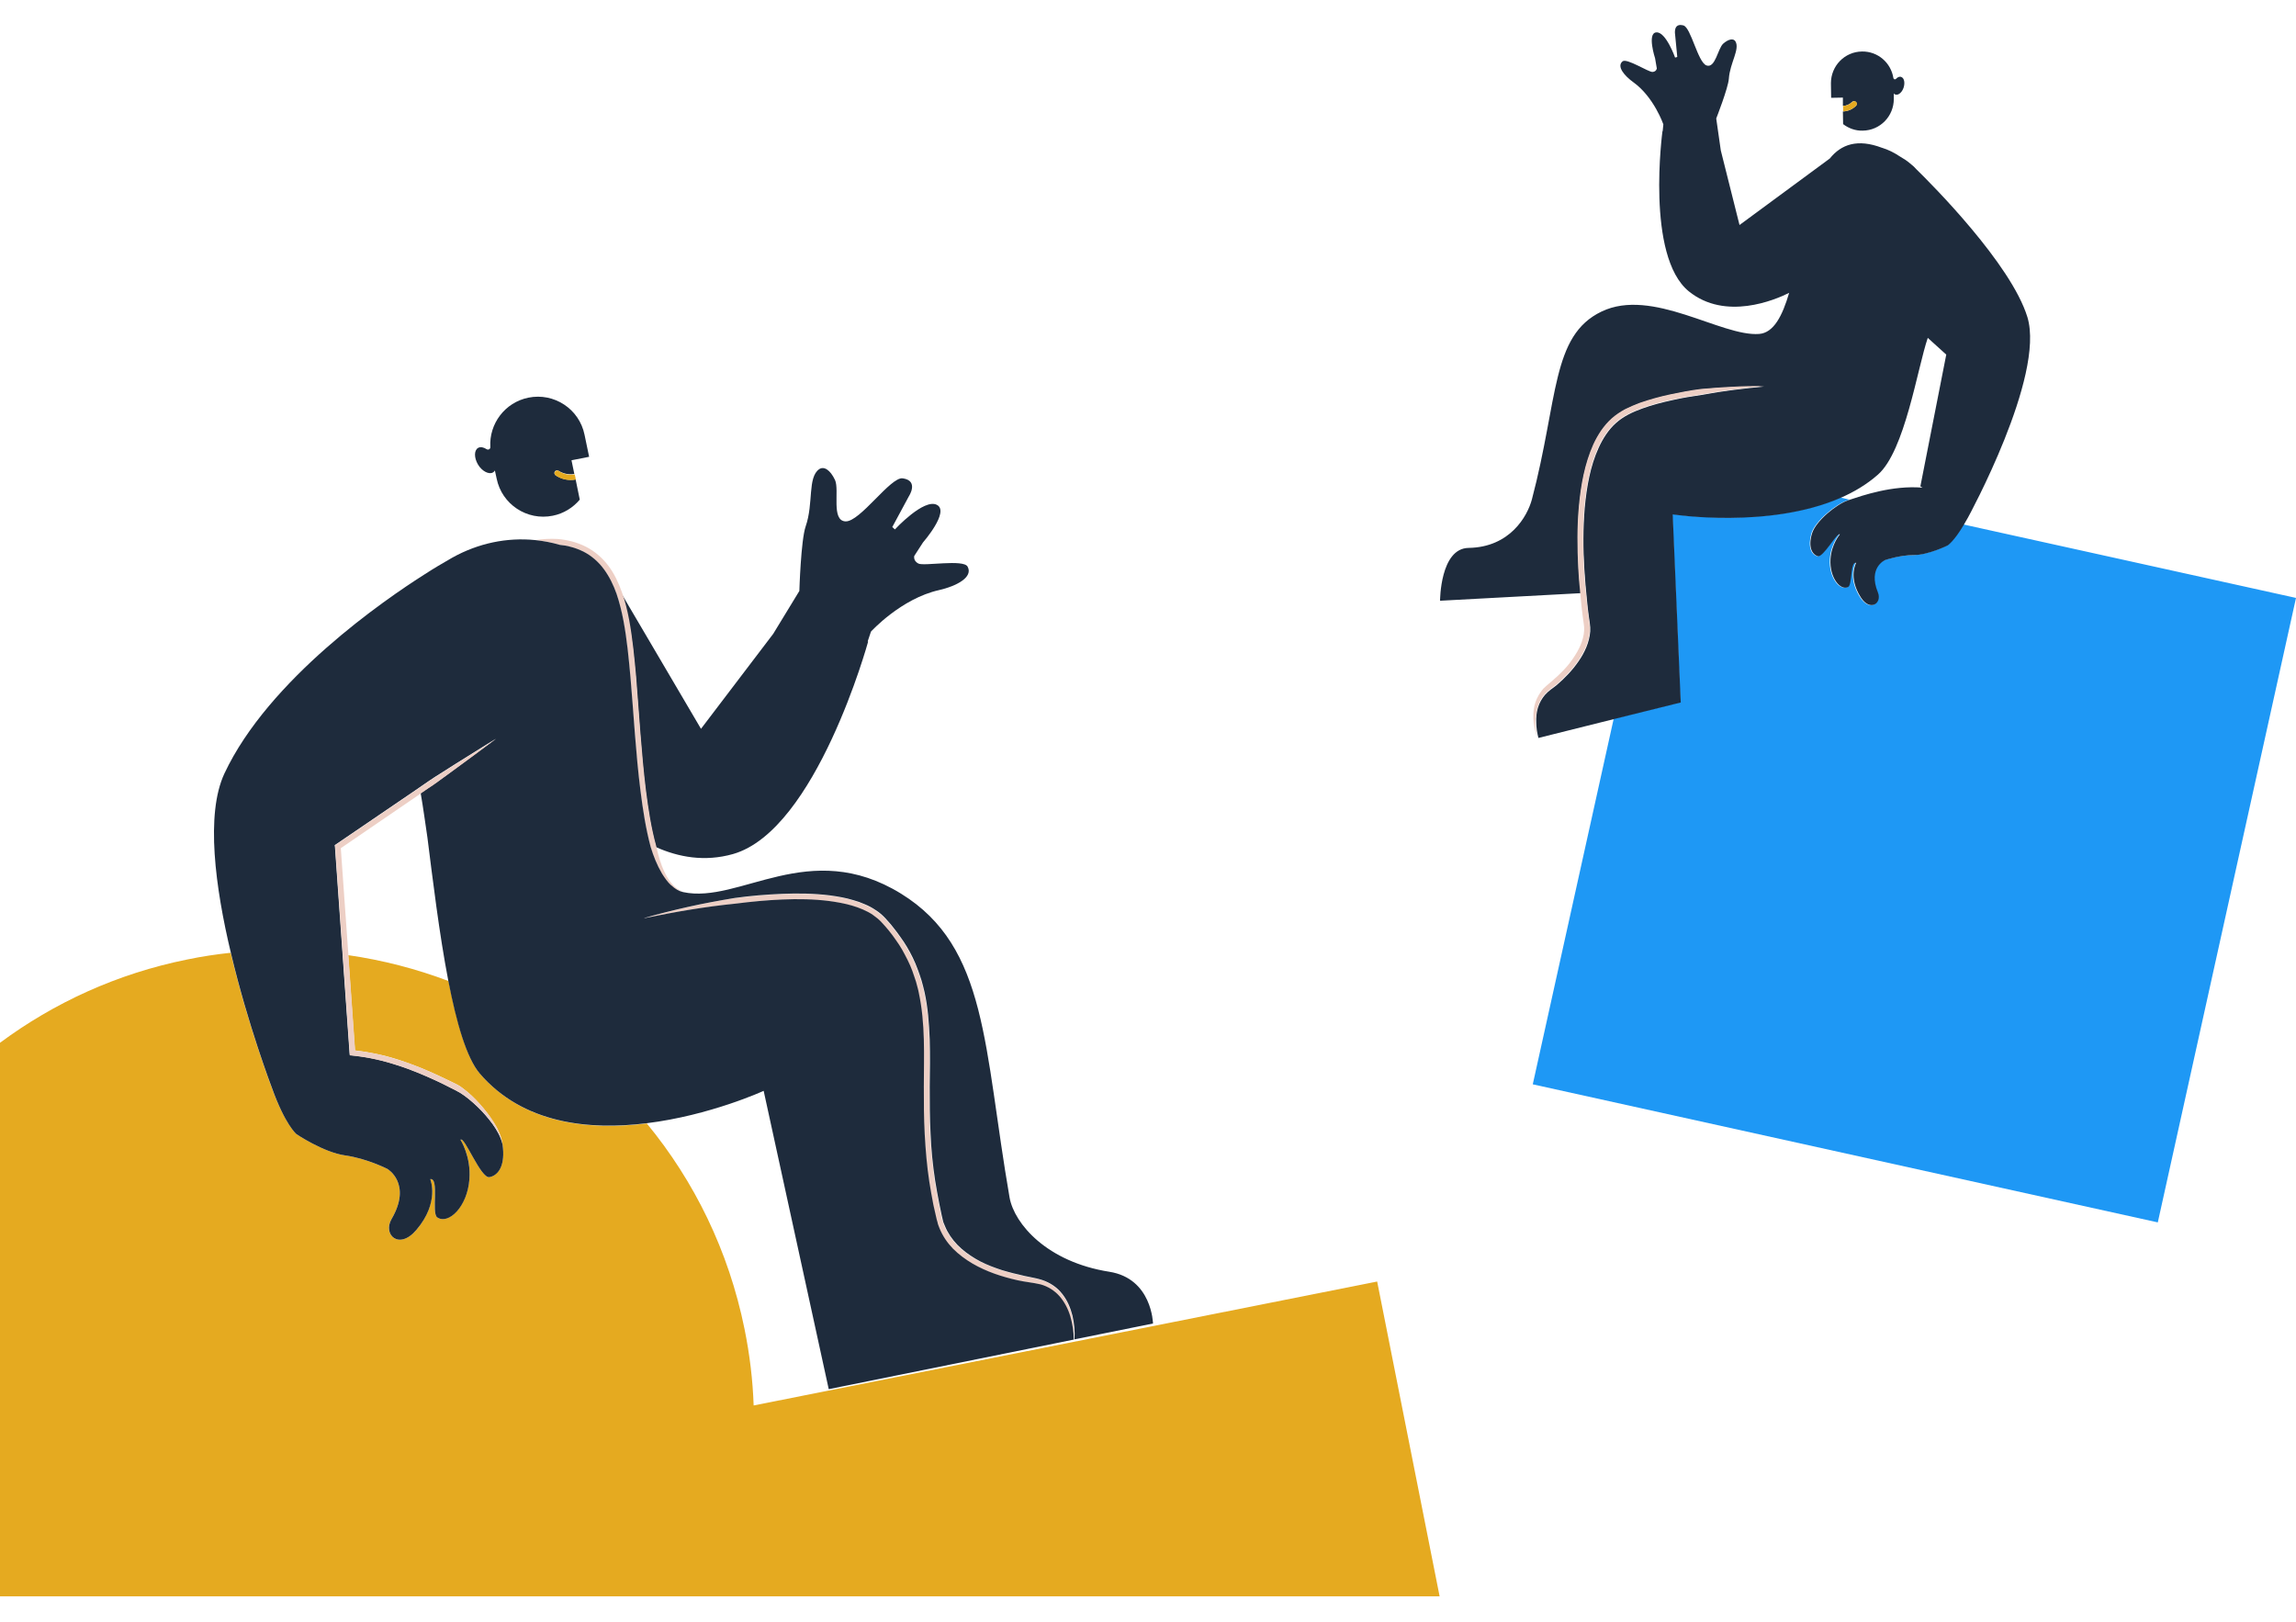 <svg width="1195" height="844" viewBox="0 0 1195 844" fill="none" xmlns="http://www.w3.org/2000/svg">
<path d="M392.254 731.455C391.801 718.329 390.215 704.976 387.497 691.623C379.228 650.885 361.331 614.674 336.639 584.686C306.735 588.421 272.414 585.026 249.874 558.886C242.964 550.964 237.754 532.293 233.45 510.566C216.686 504.229 199.242 499.702 181.232 497.1L184.743 546.664C192.446 547.57 200.035 549.154 207.397 551.53C215.1 554.02 222.576 557.075 229.938 560.583L235.375 563.186C236.281 563.639 237.187 564.091 238.094 564.544L239.453 565.336L240.699 566.241C244.097 568.731 247.042 571.559 249.76 574.615C252.479 577.67 254.971 580.839 257.123 584.347C259.275 587.741 260.974 591.589 261.541 595.549C263.126 606.187 259.502 611.732 254.744 612.637C250.327 613.542 241.832 591.25 239.679 593.174C239.679 593.174 245.23 601.773 244.323 613.655C243.191 628.14 233.223 637.532 227.56 633.572C224.388 631.421 228.805 613.089 223.935 613.655C223.935 613.655 228.919 625.651 216.686 640.135C207.624 650.772 199.015 642.512 203.773 634.477C214.647 615.919 201.621 608.337 201.621 608.337C201.621 608.337 190.86 602.905 179.646 601.321C168.319 599.737 154.274 590.231 154.274 590.231C154.274 590.231 148.384 585.252 141.361 565.902C141.361 565.902 128.901 533.312 120.066 495.855C112.59 496.648 105.001 497.779 97.412 499.363C60.939 506.718 28.091 521.882 0 542.704V830.811H749.281L716.773 666.954L392.254 731.455Z" fill="#E5AA20"/>
<path d="M1013.31 283.907C1013.31 283.907 1003.35 288.773 995.758 288.886C988.282 288.886 980.806 291.489 980.806 291.489C980.806 291.489 971.631 295.223 977.068 308.35C979.447 314.008 973.104 318.648 968.12 310.84C961.437 300.316 965.741 292.96 965.741 292.96C962.57 292.055 963.816 304.389 961.55 305.521C957.473 307.558 951.809 300.542 952.375 291.036C952.828 283.228 957.246 278.136 957.246 278.136C956.113 276.665 948.524 290.357 945.692 289.452C942.634 288.433 940.822 284.473 942.747 277.683C944.786 270.894 956 262.181 961.324 260.483C961.664 260.37 962.117 260.256 962.57 260.03L957.699 258.898C920.32 275.194 870.368 267.499 870.368 267.499L874.559 365.383L839.898 373.983L797.762 564.319L1123.07 636.176L1195 311.179L1021.81 272.931C1016.6 281.757 1013.31 283.907 1013.31 283.907Z" fill="#1E98F5"/>
<path d="M821.661 296.126C821.095 285.263 820.981 274.399 822.001 263.423C823.02 252.559 824.946 241.583 829.476 231.512C830.609 229.022 831.968 226.533 833.554 224.269C835.14 221.893 836.952 219.743 839.104 217.932C841.257 216.009 843.635 214.424 846.014 213.179C848.506 211.821 850.998 210.803 853.603 209.898C858.813 208.087 864.137 206.616 869.461 205.485C874.785 204.353 880.221 203.335 885.545 202.656C890.982 202.09 896.419 201.75 901.856 201.524C907.293 201.298 912.73 201.184 918.167 201.184C907.406 202.203 896.646 203.448 885.998 205.485C880.675 206.277 875.351 207.069 870.14 208.314C864.93 209.445 859.72 210.803 854.736 212.614C849.752 214.424 844.881 216.688 841.03 220.196C839.104 221.893 837.405 223.93 835.933 226.08C834.46 228.23 833.214 230.493 832.082 232.982C827.664 242.601 825.852 253.351 824.832 263.988C823.926 274.739 823.926 285.489 824.606 296.239C824.946 301.671 825.399 306.99 825.965 312.308C826.192 315.024 826.531 317.627 826.871 320.343L827.438 324.303C827.551 324.982 827.551 325.774 827.664 326.453C827.664 327.132 827.664 327.924 827.664 328.603C827.211 334.374 824.719 339.693 821.548 344.22C818.376 348.859 814.525 352.82 810.334 356.441C809.314 357.346 808.068 358.138 807.049 358.93L805.576 360.175L805.237 360.515L804.897 360.854L804.217 361.533C802.518 363.457 801.272 365.72 800.479 368.209C799.686 370.699 799.46 373.415 799.573 376.017C799.573 378.733 800.026 381.336 800.706 384.052L840.124 374.207L874.784 365.607L870.594 267.723C870.594 267.723 920.546 275.418 957.925 259.123C964.947 256.067 971.63 252.106 977.407 247.014C991.453 234.68 997.909 191.792 1003.35 175.836L1012.97 184.55L999.495 253.125L1000.63 253.804C984.883 252.446 969.138 257.991 962.909 260.028C962.456 260.141 962.002 260.368 961.663 260.481C956.339 262.178 945.125 270.891 943.086 277.681C941.048 284.47 942.973 288.431 946.031 289.449C948.863 290.468 956.339 276.662 957.585 278.133C957.585 278.133 953.167 283.226 952.714 291.034C952.148 300.54 957.811 307.555 961.889 305.518C964.155 304.387 962.909 292.052 966.08 292.958C966.08 292.958 961.776 300.313 968.459 310.837C973.329 318.532 979.673 314.006 977.407 308.347C972.083 295.334 981.145 291.487 981.145 291.487C981.145 291.487 988.621 288.884 996.097 288.884C1003.57 288.884 1013.65 283.905 1013.65 283.905C1013.65 283.905 1017.05 281.755 1022.15 273.041C1022.83 271.91 1023.51 270.665 1024.3 269.307C1024.3 269.307 1064.51 195.866 1055.22 165.086C1046.73 137.362 1005.38 95.832 997.343 88.024C996.55 87.118 995.757 86.327 994.851 85.648C994.624 85.421 994.398 85.308 994.171 85.082C992.585 83.724 990.886 82.592 989.074 81.574C985.676 79.311 982.618 77.84 979.559 76.934C966.76 72.068 958.264 75.124 952.374 82.479L905.367 117.106L895.626 78.292L893.248 61.657C893.248 61.657 899.477 45.815 899.817 40.949C900.384 32.689 905.707 25.559 903.215 21.485C902.196 19.901 899.704 20.241 896.872 22.73C894.04 25.333 892.794 35.744 888.15 34.046C883.62 32.349 880.108 14.243 876.144 13.225C870.707 11.754 871.839 17.977 871.839 17.977L872.972 29.633L871.839 29.973C871.839 29.973 867.082 16.506 862.098 16.846C857.114 17.185 861.419 30.312 861.419 30.312L862.325 35.631C862.325 35.631 862.098 37.328 860.059 37.441C858.021 37.554 846.694 30.199 844.541 31.896C841.257 34.499 845.448 39.478 850.205 42.873C860.852 50.568 865.723 64.713 865.723 64.713L865.383 68.221H865.27C865.27 68.221 856.435 133.288 878.975 151.62C898.005 167.01 923.717 156.147 931.193 152.412C927.682 164.408 923.151 173.234 915.562 173.8C895.853 175.271 859.946 149.47 833.554 162.144C807.389 174.705 811.127 207.522 797.308 259.915C794.929 268.742 785.867 284.81 764.346 285.15C749.508 285.376 749.508 312.647 749.508 312.647L823.133 308.687C822.227 304.5 821.887 300.313 821.661 296.126Z" fill="#1E2B3C"/>
<path d="M800.253 367.982C801.046 365.492 802.292 363.115 803.991 361.305L804.671 360.626L805.011 360.286L805.35 359.947L806.823 358.702C807.842 357.91 809.088 357.118 810.108 356.212C814.299 352.591 818.15 348.631 821.322 343.991C824.493 339.352 826.985 334.147 827.438 328.375C827.438 327.696 827.438 326.904 827.438 326.225C827.325 325.546 827.325 324.754 827.212 324.075L826.645 320.114C826.305 317.398 825.966 314.796 825.739 312.08C825.173 306.761 824.72 301.33 824.38 296.011C823.813 285.261 823.7 274.511 824.606 263.761C825.626 253.124 827.438 242.373 831.856 232.755C832.875 230.378 834.234 228.002 835.707 225.852C837.179 223.702 838.878 221.665 840.804 219.967C844.655 216.459 849.526 214.196 854.51 212.386C859.494 210.575 864.704 209.217 869.914 208.085C875.125 206.954 880.449 206.049 885.772 205.256C896.42 203.333 907.18 201.975 917.941 200.957C912.504 200.843 907.067 200.956 901.63 201.296C896.193 201.522 890.756 201.975 885.319 202.427C879.882 203.106 874.558 204.125 869.235 205.256C863.911 206.388 858.587 207.859 853.377 209.67C850.772 210.688 848.28 211.707 845.788 212.952C843.296 214.31 840.917 215.894 838.878 217.704C836.726 219.628 834.914 221.778 833.328 224.041C831.742 226.418 830.383 228.794 829.25 231.283C824.72 241.468 822.794 252.331 821.775 263.195C820.755 274.058 820.868 285.035 821.435 295.898C821.661 300.085 822.001 304.385 822.454 308.572C822.568 309.817 822.681 310.948 822.794 312.193C823.021 314.909 823.36 317.625 823.7 320.341L824.267 324.415C824.38 325.094 824.38 325.659 824.493 326.338C824.493 326.904 824.493 327.583 824.493 328.262C824.153 333.354 821.775 338.22 818.83 342.52C815.885 346.934 812.147 350.668 808.069 354.176L805.011 356.778L803.425 358.25L803.085 358.589L802.745 359.041L802.066 359.947C800.367 362.21 799.121 364.926 798.554 367.642C797.422 373.187 798.328 378.732 800.14 383.711C800.14 383.711 800.14 383.711 800.14 383.824C799.46 381.221 799.121 378.505 799.007 375.79C799.347 373.187 799.574 370.471 800.253 367.982Z" fill="#EDCFC5"/>
<path d="M953.055 50.905L959.171 50.792V55.093C960.984 55.093 962.683 54.3 963.929 53.055C964.495 52.489 965.401 52.489 965.967 53.055C966.534 53.621 966.534 54.527 965.967 55.093C964.155 56.903 961.776 57.921 959.171 58.034L959.285 64.598C962.116 66.748 965.628 68.106 969.479 67.993C978.54 67.879 985.676 60.524 985.676 51.471V48.642C985.903 48.868 986.13 49.095 986.469 49.208C987.942 49.774 989.981 48.076 990.774 45.587C991.567 43.097 991.113 40.608 989.528 40.042C988.622 39.702 987.602 40.155 986.809 41.06C986.356 41.513 985.563 41.287 985.45 40.608C984.204 32.686 977.408 26.689 969.139 26.802C960.077 26.916 952.941 34.27 952.941 43.323L953.055 50.905Z" fill="#1E2B3C"/>
<path d="M966.077 53.057C965.511 52.491 964.605 52.491 964.039 53.057C962.793 54.302 961.094 55.094 959.281 55.094V57.923C961.886 57.923 964.265 56.792 966.077 54.981C966.644 54.529 966.644 53.623 966.077 53.057Z" fill="#E5AA20"/>
<path d="M330.863 352.254C332.562 371.944 333.581 391.747 335.96 411.324C337.206 421.056 338.678 430.788 341.283 440.293C341.283 440.52 341.397 440.633 341.397 440.859C353.064 446.064 366.656 448.667 381.494 444.48C424.877 432.145 451.835 333.922 451.835 333.922L451.608 333.809L453.307 328.717C453.307 328.717 468.939 311.516 488.761 307.103C497.709 305.066 506.658 300.427 503.599 294.882C501.447 290.921 480.945 294.769 478 293.298C475.169 291.827 475.848 289.337 475.848 289.337L480.379 282.321C480.379 282.321 494.424 266.252 487.628 262.744C480.832 259.236 465.767 275.531 465.767 275.531L464.408 274.286L473.016 258.331C473.016 258.331 478.453 250.183 469.845 248.939C463.502 248.033 447.644 271.684 440.055 271.344C432.466 271.005 436.997 255.162 434.618 249.844C432.126 244.525 428.841 242.488 426.349 244.186C420.233 248.486 423.517 261.839 419.326 273.947C416.835 281.076 416.042 307.556 416.042 307.556L402.449 329.848L364.844 379.3L323.387 308.8C324.972 313.44 326.218 318.193 327.125 323.059C329.05 332.451 329.956 342.296 330.863 352.254Z" fill="#1E2B3C"/>
<path d="M291.217 283.564C293.143 283.79 295.069 284.13 296.881 284.582C299.146 285.148 301.412 286.054 303.564 287.072C307.755 289.222 311.38 292.39 314.211 296.238C317.043 300.085 319.195 304.386 320.781 309.025C322.367 313.552 323.499 318.304 324.406 323.17C326.218 332.789 327.124 342.634 328.03 352.479C329.729 372.169 330.749 391.859 333.241 411.549C334.487 421.394 335.959 431.239 338.564 440.857C340.037 445.61 341.962 450.362 344.454 454.663C345.7 456.813 347.286 458.85 349.099 460.66C349.212 460.774 349.325 460.886 349.438 460.886C351.251 462.471 353.403 463.716 355.781 464.055C353.403 463.376 351.364 461.905 349.778 460.095C348.192 458.284 346.946 456.134 345.927 453.984C343.888 449.797 342.642 445.27 341.623 440.744C341.623 440.518 341.509 440.405 341.509 440.178C338.904 430.786 337.432 420.941 336.186 411.209C333.807 391.632 332.674 371.943 331.089 352.14C330.182 342.295 329.276 332.45 327.464 322.605C326.558 317.852 325.425 312.986 323.726 308.346C323.726 308.233 323.613 308.12 323.613 308.007C321.914 303.254 319.762 298.614 316.703 294.54C313.645 290.467 309.681 286.959 305.036 284.582C300.392 282.206 295.409 280.961 290.311 280.509C286.347 280.282 282.496 280.509 278.645 281.074C282.722 281.527 287.027 282.319 291.217 283.564Z" fill="#EDCFC5"/>
<path d="M557.966 684.832C556.947 680.759 555.361 676.911 552.643 673.516C550.037 670.122 546.299 667.632 542.222 666.274C538.031 664.916 534.066 664.576 530.102 663.445L527.157 662.766L524.212 661.974C522.286 661.521 520.361 660.729 518.435 660.163C514.697 658.692 510.959 657.221 507.448 655.184C504.05 653.147 500.765 650.771 498.046 647.942C495.328 645.113 493.062 641.831 491.59 638.21L491.024 636.852C490.91 636.399 490.797 635.947 490.571 635.494C490.231 634.589 490.004 633.571 489.891 632.552C489.438 630.515 488.985 628.592 488.645 626.555C488.305 624.518 487.852 622.594 487.512 620.557L486.493 614.56C485.36 606.525 484.567 598.378 484.114 590.23C483.661 582.083 483.661 573.935 483.661 565.674C483.661 557.527 483.888 549.266 483.661 541.005C483.435 532.745 482.755 524.484 480.943 516.336C480.603 514.299 479.923 512.262 479.357 510.225C478.677 508.302 478.111 506.265 477.318 504.341C475.845 500.381 473.92 496.646 471.881 493.025L470.182 490.309C469.616 489.404 469.049 488.612 468.37 487.707C467.237 486.009 465.878 484.312 464.632 482.728C463.386 481.03 461.913 479.559 460.554 477.975C459.081 476.39 457.382 475.033 455.57 473.788C453.758 472.543 451.832 471.638 449.907 470.733C447.981 469.94 445.942 469.148 443.903 468.583C439.826 467.338 435.748 466.659 431.67 466.093C423.401 465.074 415.133 464.962 406.864 465.301C398.595 465.641 390.327 466.433 382.171 467.451C374.016 468.696 365.973 470.28 357.931 472.091C350.229 473.788 342.64 475.711 335.164 477.861V477.975C350.909 474.693 366.653 471.977 382.624 470.393C390.78 469.375 398.822 468.582 406.977 468.243C415.133 467.903 423.288 468.017 431.33 469.035C435.295 469.601 439.373 470.28 443.224 471.412C445.149 471.977 447.075 472.656 448.887 473.448C450.7 474.24 452.512 475.146 454.098 476.277C455.683 477.409 457.269 478.541 458.515 480.012C459.874 481.596 461.234 482.954 462.48 484.538C463.726 486.123 464.972 487.707 466.104 489.404C466.671 490.196 467.237 490.988 467.803 491.894L469.389 494.496C471.428 498.004 473.24 501.625 474.599 505.36C475.392 507.17 475.959 509.207 476.525 511.018C476.978 512.941 477.658 514.865 477.998 516.902C479.81 524.823 480.376 532.971 480.603 541.119C480.829 549.266 480.716 557.413 480.603 565.674C480.603 573.935 480.603 582.083 481.056 590.343C481.509 598.604 482.189 606.751 483.435 615.012L484.454 621.123C484.794 623.16 485.247 625.196 485.587 627.233C485.926 629.27 486.493 631.307 486.946 633.231C487.172 634.25 487.399 635.268 487.739 636.286C487.852 636.852 487.965 637.305 488.192 637.871L488.758 639.342C490.344 643.302 492.836 646.923 495.781 649.979C498.726 653.034 502.237 655.524 505.862 657.674C513.111 661.861 521.153 664.576 529.309 666.387C533.273 667.292 537.691 667.518 541.316 668.537C545.053 669.555 548.565 671.706 551.17 674.648C553.775 677.59 555.701 681.324 556.834 685.172C558.08 689.019 558.646 693.093 558.646 697.28C559.212 693.093 558.872 688.906 557.966 684.832Z" fill="#EDCFC5"/>
<path d="M256.557 245.881C257.011 245.655 257.35 245.202 257.577 244.863L258.483 249.05C261.202 262.516 274.341 271.116 287.707 268.4C293.37 267.269 298.241 264.213 301.752 260.026L299.6 249.502C298.694 249.729 297.788 249.729 296.882 249.729C294.163 249.729 291.445 248.937 289.179 247.352C288.5 246.9 288.386 245.994 288.726 245.428C289.179 244.749 290.085 244.636 290.652 244.976C293.144 246.56 296.089 247.126 298.92 246.673L297.448 239.544L306.623 237.734L304.244 226.304C301.526 212.838 288.386 204.238 275.02 206.954C262.787 209.443 254.519 220.533 255.198 232.641C255.312 233.66 254.179 234.339 253.273 233.773C251.687 232.755 250.101 232.415 248.855 233.094C246.703 234.339 246.703 238.186 248.742 241.694C250.781 245.202 254.519 247.126 256.557 245.881Z" fill="#1E2B3C"/>
<path d="M290.767 245.091C290.087 244.638 289.181 244.865 288.841 245.544C288.388 246.222 288.615 247.128 289.294 247.467C291.673 249.052 294.278 249.843 296.997 249.843C297.903 249.843 298.809 249.731 299.715 249.617L299.149 246.902C296.204 247.354 293.259 246.788 290.767 245.091Z" fill="#E5AA20"/>
<path d="M154.272 590.232C154.272 590.232 168.318 599.737 179.645 601.322C190.972 602.906 201.619 608.338 201.619 608.338C201.619 608.338 214.645 615.92 203.771 634.478C199.127 642.512 207.623 650.773 216.684 640.136C229.031 625.651 223.933 613.656 223.933 613.656C228.804 612.977 224.387 631.309 227.558 633.572C233.335 637.533 243.303 628.141 244.322 613.656C245.228 601.774 239.678 593.174 239.678 593.174C241.717 591.138 250.212 613.43 254.743 612.638C259.614 611.732 263.125 606.187 261.539 595.55C260.633 591.59 258.594 588.082 256.329 584.913C253.95 581.745 251.345 578.69 248.513 575.974C245.681 573.258 242.623 570.655 239.338 568.618L238.092 567.939L236.846 567.26L234.128 565.903C232.315 564.997 230.503 564.092 228.691 563.187C221.442 559.792 214.079 556.623 206.49 554.247C198.901 551.757 191.085 550.06 183.27 549.268L182.024 549.155L181.91 547.91L174.321 440.634L174.208 439.842L174.888 439.389L216.118 411.325L221.215 407.817C222.914 406.686 224.613 405.441 226.425 404.309L236.96 397.633C243.982 393.219 251.005 388.806 258.141 384.393C251.458 389.372 244.775 394.238 238.092 399.217L228.011 406.572C226.312 407.817 224.613 408.949 222.914 410.08L218.95 412.796C220.309 420.604 221.328 428.3 222.461 435.881C225.179 457.382 228.578 485.785 233.335 510.454C237.526 532.181 242.85 550.739 249.759 558.773C272.3 584.913 306.621 588.308 336.524 584.574C369.712 580.5 397.463 567.713 397.463 567.713L431.331 722.969L558.873 697.169C558.873 693.095 558.193 689.021 557.061 685.06C555.928 681.213 554.002 677.479 551.397 674.537C548.792 671.595 545.281 669.445 541.543 668.426C537.805 667.521 533.501 667.181 529.536 666.276C521.494 664.465 513.452 661.863 506.089 657.563C502.465 655.413 499.066 652.923 496.008 649.867C493.063 646.812 490.571 643.191 488.985 639.23L488.419 637.76C488.193 637.307 488.079 636.741 487.966 636.175C487.626 635.157 487.4 634.138 487.173 633.12C486.72 631.083 486.267 629.046 485.814 627.123C485.474 625.086 485.021 623.048 484.681 621.011L483.662 614.901C482.416 606.753 481.736 598.493 481.283 590.232C480.83 581.971 480.83 573.71 480.83 565.563C480.83 557.302 481.056 549.155 480.83 541.007C480.603 532.86 479.924 524.712 478.225 516.791C477.885 514.754 477.205 512.83 476.752 510.906C476.073 508.983 475.506 507.059 474.827 505.248C473.467 501.514 471.542 497.893 469.616 494.385L468.03 491.782C467.464 490.877 466.898 490.085 466.331 489.293C465.199 487.595 463.953 486.011 462.707 484.427C461.461 482.843 460.102 481.372 458.742 479.901C457.383 478.43 455.911 477.298 454.325 476.166C452.739 475.034 450.927 474.129 449.114 473.337C447.302 472.545 445.376 471.866 443.451 471.3C439.6 470.169 435.635 469.49 431.557 468.924C423.515 467.905 415.36 467.793 407.204 468.132C399.049 468.471 390.894 469.264 382.851 470.282C366.994 471.866 351.136 474.582 335.391 477.863V477.751C342.867 475.601 350.569 473.677 358.159 471.979C366.201 470.169 374.243 468.698 382.398 467.34C390.554 466.208 398.822 465.529 407.091 465.19C415.36 464.85 423.629 464.963 431.897 465.982C435.975 466.547 440.166 467.227 444.13 468.471C446.169 469.037 448.095 469.716 450.134 470.621C452.059 471.413 453.985 472.432 455.797 473.677C457.61 474.808 459.309 476.279 460.781 477.863C462.14 479.448 463.613 480.919 464.859 482.616C466.105 484.201 467.464 485.898 468.597 487.595C469.163 488.501 469.843 489.293 470.409 490.198L472.108 492.914C474.26 496.535 476.073 500.27 477.545 504.23C478.338 506.154 478.904 508.19 479.584 510.114C480.15 512.151 480.717 514.188 481.17 516.225C482.982 524.373 483.548 532.633 483.888 540.894C484.115 549.155 484.002 557.415 483.888 565.563C483.888 573.71 483.888 581.971 484.341 590.119C484.681 598.266 485.474 606.414 486.72 614.448L487.739 620.446C488.079 622.483 488.532 624.407 488.872 626.444C489.212 628.48 489.778 630.404 490.118 632.441C490.345 633.459 490.571 634.478 490.798 635.383C490.911 635.836 491.024 636.289 491.251 636.741L491.817 638.099C493.29 641.72 495.555 645.002 498.274 647.831C500.992 650.66 504.277 653.036 507.675 655.073C511.073 657.11 514.811 658.694 518.662 660.052C520.588 660.731 522.513 661.41 524.439 661.863L527.384 662.655L530.329 663.334C534.293 664.466 538.258 664.805 542.449 666.163C546.527 667.521 550.265 670.01 552.87 673.405C555.475 676.687 557.174 680.647 558.193 684.721C559.1 688.795 559.553 692.869 559.213 697.056L600.103 688.795C600.103 688.795 599.65 665.371 577.336 661.863C544.941 656.77 527.95 636.967 525.458 623.275C511.866 544.968 514.245 493.027 468.937 465.076C421.137 435.655 384.89 470.621 355.553 464.284C353.401 463.831 351.362 462.587 349.55 460.889C349.437 460.776 349.323 460.663 349.21 460.663C347.398 458.966 345.925 456.816 344.566 454.665C341.961 450.252 340.149 445.613 338.676 440.86C336.071 431.128 334.598 421.397 333.352 411.552C330.86 391.862 329.841 372.059 328.142 352.482C327.236 342.637 326.33 332.792 324.517 323.173C323.611 318.421 322.478 313.668 320.893 309.028C319.307 304.502 317.155 300.088 314.323 296.241C311.491 292.393 307.867 289.225 303.676 287.075C301.523 286.057 299.371 285.151 296.993 284.585C295.18 284.02 293.255 283.793 291.329 283.567C287.138 282.322 282.834 281.53 278.53 281.077C263.918 279.606 248.966 282.662 235.374 290.243C230.39 293.072 225.633 295.902 221.102 298.844C200.373 311.97 139.774 353.5 116.78 402.612C106.926 423.773 112.023 461.795 120.178 495.969C129.013 533.425 141.473 566.016 141.473 566.016C148.382 585.366 154.272 590.232 154.272 590.232Z" fill="#1E2B3C"/>
<path d="M217.929 413.7L219.062 412.907L223.026 410.192C224.725 409.06 226.538 407.928 228.124 406.683L238.205 399.328C244.888 394.462 251.57 389.483 258.253 384.504C251.117 388.917 244.095 393.331 237.072 397.744L226.538 404.42C224.725 405.552 223.026 406.684 221.327 407.928L216.23 411.436L175 439.5L174.32 439.953L174.434 440.745L182.023 548.021L182.136 549.266L183.382 549.379C191.198 550.171 199.013 551.868 206.602 554.358C214.191 556.734 221.554 559.903 228.803 563.298C230.616 564.203 232.428 564.995 234.24 566.014L236.959 567.371L238.205 568.051L239.451 568.73C242.735 570.766 245.794 573.369 248.625 576.085C251.457 578.801 254.176 581.856 256.441 585.025C258.706 588.306 260.859 591.701 261.652 595.662C261.085 591.701 259.386 587.854 257.234 584.459C255.082 581.064 252.59 577.782 249.871 574.727C247.153 571.672 244.208 568.843 240.81 566.353L239.564 565.448L238.205 564.656C237.298 564.203 236.392 563.75 235.486 563.298L230.049 560.695C222.8 557.187 215.324 554.019 207.508 551.642C200.146 549.266 192.557 547.569 184.854 546.777L181.343 497.212L177.379 441.424L217.929 413.7Z" fill="#EDCFC5"/>
</svg>

